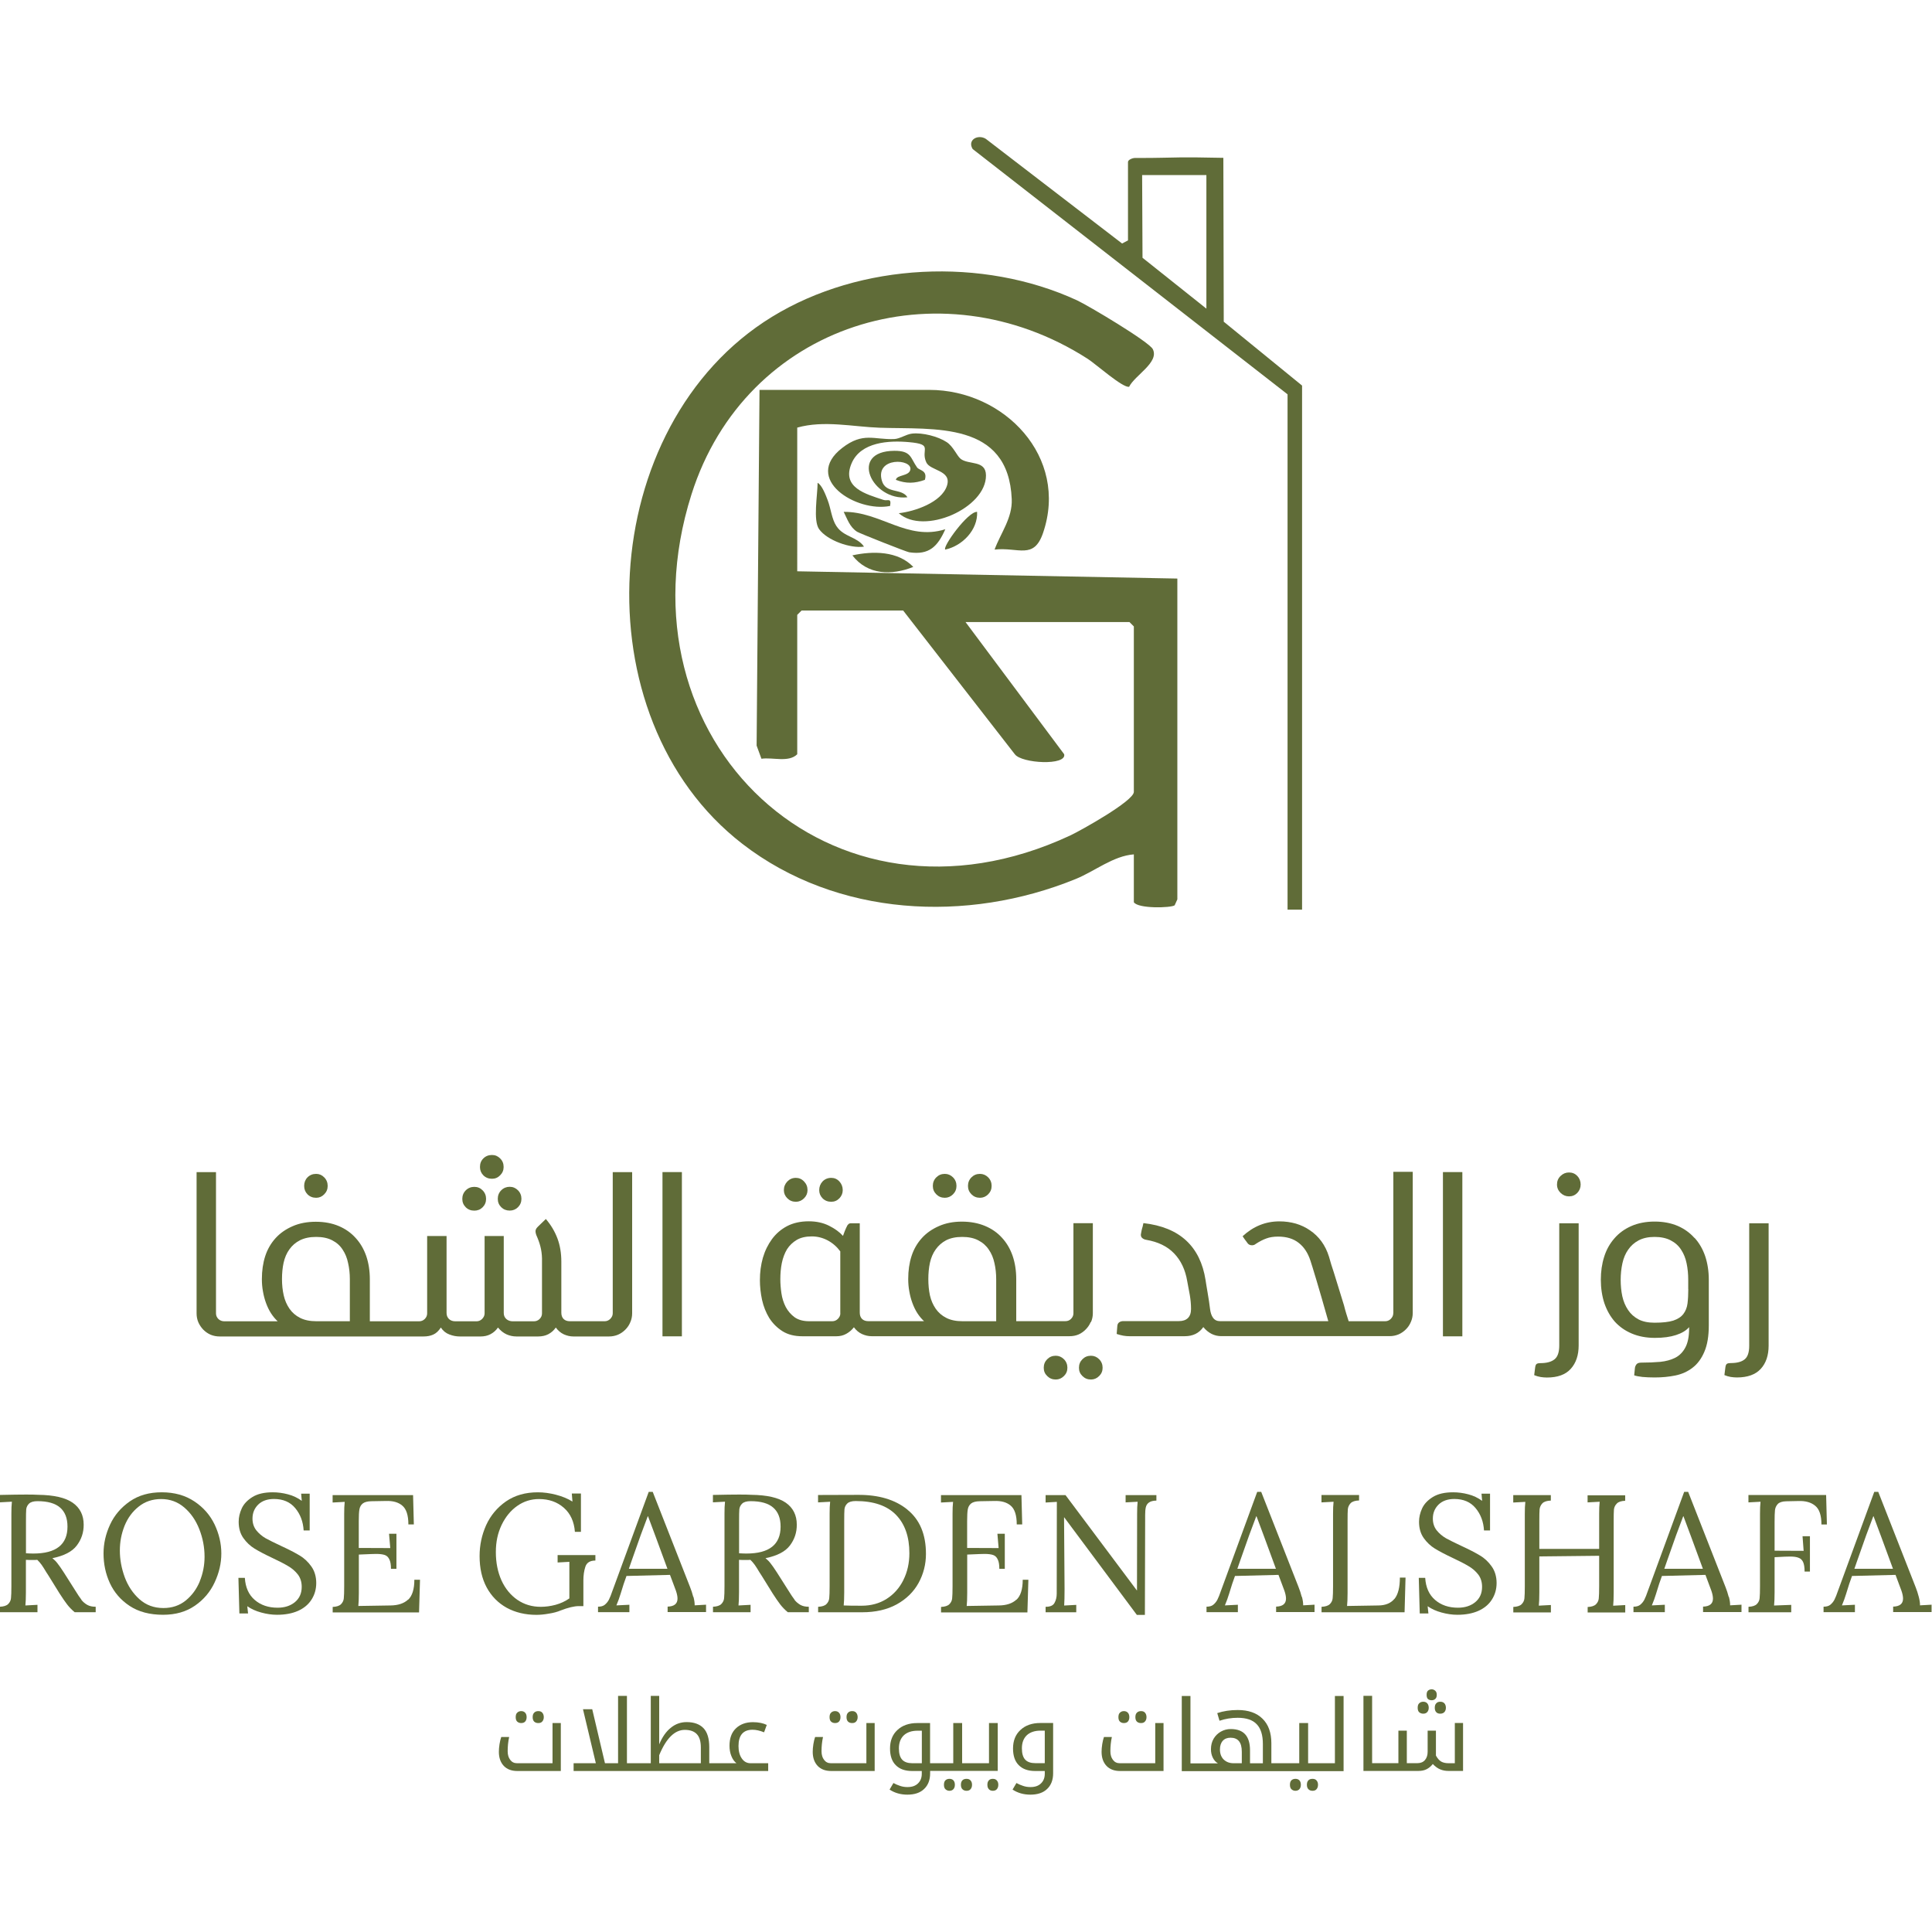 <?xml version="1.0" encoding="UTF-8" standalone="no"?>
<svg
   id="Layer_1"
   data-name="Layer 1"
   viewBox="0 0 512 512"
   version="1.1"
   width="512"
   height="512"
   xmlns="http://www.w3.org/2000/svg"
   xmlns:svg="http://www.w3.org/2000/svg">
  <defs
     id="defs1">
    <style
       id="style1">
      .cls-1 {
        fill: #606c38;
      }
    </style>
  </defs>
  <g
     id="g66"
     transform="matrix(1.703,0,0,1.703,-406.078,-26.376)">
    <g
       id="g8">
      <path
         class="cls-1"
         d="m 362.51,82.03 c 4.16,-1.18 8.72,-0.12 12.85,0.02 8.46,0.29 20.03,-1.07 20.53,11.12 0.12,2.93 -1.72,5.26 -2.67,7.84 3.7,-0.42 6.1,1.65 7.55,-2.61 4.01,-11.79 -6.02,-22.24 -17.71,-22.24 h -26.42 l -0.45,55.35 0.75,2.05 c 1.79,-0.26 4.22,0.63 5.57,-0.7 v -21.69 l 0.68,-0.68 h 15.8 l 17.38,22.37 c 1.07,1.44 8.08,1.81 7.68,0 L 388.7,112.29 h 25.51 l 0.68,0.68 v 25.75 c 0,1.41 -8.32,6.04 -9.92,6.79 -37.3,17.37 -71.03,-14.86 -58.92,-53.08 8.42,-26.58 38.56,-35.95 61.68,-21.09 1.2,0.77 5.51,4.6 6.43,4.33 0.88,-1.79 4.72,-3.79 3.68,-5.85 -0.58,-1.15 -10.06,-6.8 -11.82,-7.61 -14.66,-6.75 -33.65,-5.87 -47.42,2.57 -27.39,16.78 -30.11,62.35 -4.62,82.03 14.72,11.36 34.95,12.36 51.87,5.46 2.99,-1.22 5.83,-3.59 9.04,-3.83 v 7.45 c 0.68,1.03 5.76,0.89 6.35,0.48 l 0.42,-0.93 v -49.92 c 0,0 -59.15,-1.13 -59.15,-1.13 z"
         id="path1" />
      <path
         class="cls-1"
         d="m 428.88,65.54 -0.06,-25.49 c -4.52,-0.08 -4.6,-0.08 -6.6,-0.07 -2.29,0.02 -3.2,0.1 -7.15,0.09 -0.37,0 -1.09,0.27 -1.09,0.63 v 12.2 l -0.92,0.48 -21.21,-16.29 c -1.23,-0.75 -2.91,0.17 -2.04,1.59 l 49,38.17 v 80.19 h 2.26 V 75.49 l -12.19,-9.94 z m -2.71,-2.03 -9.93,-7.91 -0.06,-12.87 h 0.74 c 0,0 9.26,0 9.26,0 v 20.78 z"
         id="path2" />
      <path
         class="cls-1"
         d="m 387.92,86.87 c -0.56,-0.45 -1.13,-1.91 -2.15,-2.58 -1.34,-0.89 -3.78,-1.51 -5.38,-1.33 -0.97,0.11 -1.88,0.81 -2.79,0.85 -3.13,0.13 -4.83,-1.14 -8.09,1.38 -6.23,4.81 2.2,10.09 7.45,9.03 0.23,-1.35 -0.36,-0.71 -1.06,-0.95 -2.68,-0.9 -6.57,-1.89 -4.92,-5.71 1.44,-3.32 5.83,-3.55 8.91,-3.27 3.94,0.35 1.75,1.12 2.71,3.16 0.62,1.32 3.99,1.2 3.21,3.62 -0.84,2.61 -5.07,4.02 -7.5,4.28 3.89,3.47 13.61,-0.77 13.57,-5.89 -0.02,-2.43 -2.69,-1.58 -3.97,-2.59 z"
         id="path3" />
      <path
         class="cls-1"
         d="m 385.54,97.85 c -5.92,1.86 -10.04,-2.77 -15.8,-2.71 0.58,1.16 0.95,2.37 2.09,3.1 0.4,0.25 7.67,3.13 8.1,3.19 3.12,0.47 4.44,-0.92 5.62,-3.58 z"
         id="path4" />
      <path
         class="cls-1"
         d="m 377.86,90.16 c 1.59,0.61 2.92,0.57 4.51,0 0.45,-1.51 -0.87,-1.45 -1.21,-1.93 -1.06,-1.5 -0.88,-2.6 -3.53,-2.59 -7.21,0.04 -3.48,7.86 2.03,7.23 -0.91,-1.47 -3.38,-0.49 -3.98,-2.58 -1.08,-3.74 4.78,-3.44 4.43,-1.71 -0.21,1.04 -2.13,0.76 -2.25,1.58 z"
         id="path5" />
      <path
         class="cls-1"
         d="m 368.62,97.38 c -0.76,-1.15 -0.86,-2.72 -1.37,-4.05 -0.28,-0.73 -0.88,-2.36 -1.57,-2.71 -0.01,1.89 -0.73,5.87 0.23,7.21 1.24,1.74 4.86,3.04 6.99,2.72 -1.06,-1.55 -3.17,-1.49 -4.27,-3.17 z"
         id="path6" />
      <path
         class="cls-1"
         d="m 380.57,103.71 c -2.39,-2.5 -6.28,-2.5 -9.48,-1.8 2.38,3.08 6.1,3.14 9.48,1.8 z"
         id="path7" />
      <path
         class="cls-1"
         d="m 390.5,95.14 c -1.42,-0.09 -5.41,5.43 -4.96,5.87 2.67,-0.57 5.1,-3.08 4.96,-5.87 z"
         id="path8" />
    </g>
    <g
       id="g65">
      <g
         id="g25">
        <path
           class="cls-1"
           d="m 287.65,201.88 c 0.48,0 0.9,-0.18 1.25,-0.54 0.36,-0.36 0.54,-0.8 0.54,-1.31 0,-0.51 -0.18,-0.97 -0.54,-1.33 -0.35,-0.36 -0.77,-0.54 -1.25,-0.54 -0.54,0 -0.99,0.18 -1.35,0.54 -0.35,0.36 -0.52,0.81 -0.52,1.33 0,0.52 0.17,0.95 0.52,1.31 0.36,0.36 0.81,0.54 1.35,0.54 z"
           id="path9" />
        <path
           class="cls-1"
           d="m 312.26,203.88 c 0.51,0 0.94,-0.17 1.29,-0.52 0.36,-0.36 0.54,-0.8 0.54,-1.31 0,-0.51 -0.18,-0.97 -0.54,-1.33 -0.35,-0.36 -0.78,-0.54 -1.29,-0.54 -0.51,0 -0.97,0.18 -1.33,0.54 -0.36,0.36 -0.54,0.81 -0.54,1.33 0,0.52 0.18,0.95 0.54,1.31 0.36,0.35 0.8,0.52 1.33,0.52 z"
           id="path10" />
        <path
           class="cls-1"
           d="m 315.91,202.04 c 0,0.52 0.18,0.95 0.54,1.31 0.36,0.35 0.8,0.52 1.31,0.52 0.51,0 0.93,-0.17 1.29,-0.52 0.36,-0.36 0.54,-0.8 0.54,-1.31 0,-0.51 -0.18,-0.97 -0.54,-1.33 -0.36,-0.36 -0.79,-0.54 -1.29,-0.54 -0.5,0 -0.95,0.18 -1.31,0.54 -0.36,0.36 -0.54,0.81 -0.54,1.33 z"
           id="path11" />
        <path
           class="cls-1"
           d="m 315.01,198.92 c 0.5,0 0.92,-0.18 1.27,-0.54 0.36,-0.36 0.54,-0.79 0.54,-1.29 0,-0.54 -0.18,-0.98 -0.54,-1.33 -0.35,-0.36 -0.77,-0.54 -1.27,-0.54 -0.54,0 -0.99,0.18 -1.35,0.54 -0.36,0.36 -0.52,0.79 -0.52,1.33 0,0.5 0.17,0.93 0.52,1.29 0.36,0.36 0.81,0.54 1.35,0.54 z"
           id="path12" />
        <path
           class="cls-1"
           d="m 333.8,219.86 c 0,0.33 -0.14,0.62 -0.4,0.88 -0.25,0.24 -0.54,0.35 -0.85,0.35 h -5.42 c -0.41,0 -0.73,-0.11 -0.98,-0.35 -0.24,-0.25 -0.35,-0.57 -0.35,-0.98 v -7.94 c 0,-1.32 -0.2,-2.52 -0.6,-3.6 -0.41,-1.09 -1.01,-2.11 -1.81,-3.04 l -1.25,1.21 c -0.28,0.27 -0.4,0.54 -0.35,0.83 0.04,0.29 0.15,0.6 0.31,0.92 0.23,0.56 0.42,1.14 0.54,1.75 0.12,0.61 0.17,1.26 0.15,1.94 v 8.04 c 0,0.33 -0.12,0.62 -0.38,0.88 -0.25,0.24 -0.54,0.35 -0.88,0.35 h -3.29 c -0.39,0 -0.72,-0.11 -1,-0.35 -0.27,-0.25 -0.4,-0.56 -0.4,-0.94 v -11.98 h -2.98 v 12.04 c 0,0.33 -0.14,0.62 -0.4,0.88 -0.25,0.24 -0.54,0.35 -0.85,0.35 h -3.31 c -0.39,0 -0.72,-0.11 -0.98,-0.35 -0.25,-0.25 -0.38,-0.56 -0.38,-0.94 v -11.98 h -3.02 v 12.04 c 0,0.33 -0.12,0.62 -0.38,0.88 -0.25,0.24 -0.54,0.35 -0.88,0.35 H 296 v -6.54 c 0,-1.32 -0.19,-2.53 -0.56,-3.62 -0.38,-1.09 -0.93,-2.03 -1.65,-2.81 -0.71,-0.79 -1.58,-1.41 -2.62,-1.85 -1.04,-0.44 -2.24,-0.67 -3.58,-0.67 -1.34,0 -2.56,0.23 -3.6,0.69 -1.04,0.45 -1.93,1.06 -2.65,1.85 -0.72,0.79 -1.27,1.73 -1.62,2.81 -0.35,1.08 -0.52,2.28 -0.52,3.58 0,0.64 0.05,1.28 0.17,1.92 0.11,0.64 0.27,1.24 0.48,1.81 0.21,0.57 0.46,1.1 0.77,1.58 0.32,0.49 0.67,0.91 1.04,1.25 h -8.3 c -0.35,0 -0.66,-0.11 -0.92,-0.35 -0.25,-0.25 -0.38,-0.54 -0.38,-0.88 v -21.98 h -3.02 v 21.98 c 0,0.49 0.09,0.95 0.27,1.38 0.19,0.43 0.45,0.81 0.77,1.15 0.33,0.33 0.71,0.6 1.15,0.79 0.44,0.18 0.91,0.27 1.4,0.27 h 31.71 c 0.58,0 1.09,-0.09 1.52,-0.29 0.44,-0.19 0.84,-0.56 1.19,-1.1 0.34,0.52 0.79,0.88 1.33,1.08 0.54,0.21 1.08,0.31 1.62,0.31 h 3.25 c 0.55,0 1.06,-0.11 1.52,-0.35 0.47,-0.25 0.86,-0.59 1.17,-1.04 0.39,0.47 0.83,0.83 1.33,1.06 0.5,0.22 1.01,0.33 1.54,0.33 h 3.38 c 0.59,0 1.12,-0.11 1.58,-0.35 0.47,-0.25 0.86,-0.59 1.17,-1.04 0.34,0.47 0.76,0.83 1.25,1.06 0.5,0.22 0.98,0.33 1.46,0.33 h 5.58 c 0.48,0 0.94,-0.09 1.38,-0.27 0.44,-0.19 0.82,-0.46 1.15,-0.79 0.33,-0.33 0.59,-0.71 0.77,-1.15 0.19,-0.43 0.29,-0.89 0.29,-1.38 v -21.98 h -3.02 v 21.98 z m -40.9,1.23 h -5.23 c -0.99,0 -1.83,-0.17 -2.52,-0.52 -0.68,-0.34 -1.23,-0.82 -1.65,-1.42 -0.42,-0.61 -0.72,-1.3 -0.9,-2.08 -0.18,-0.79 -0.27,-1.64 -0.27,-2.54 0,-0.9 0.08,-1.75 0.25,-2.54 0.18,-0.8 0.48,-1.5 0.9,-2.08 0.42,-0.59 0.96,-1.07 1.65,-1.42 0.68,-0.34 1.52,-0.52 2.52,-0.52 1,0 1.85,0.18 2.52,0.54 0.68,0.35 1.21,0.83 1.6,1.44 0.4,0.6 0.69,1.3 0.85,2.1 0.18,0.79 0.27,1.62 0.27,2.5 v 6.54 z"
           id="path13" />
        <rect
           class="cls-1"
           x="341.54"
           y="197.88"
           width="3.02"
           height="25.56"
           id="rect13" />
        <path
           class="cls-1"
           d="m 362.3,202.5 c 0.48,0 0.91,-0.18 1.27,-0.54 0.36,-0.36 0.54,-0.78 0.54,-1.27 0,-0.53 -0.18,-0.98 -0.54,-1.35 -0.36,-0.38 -0.79,-0.56 -1.27,-0.56 -0.53,0 -0.97,0.19 -1.33,0.56 -0.36,0.38 -0.54,0.83 -0.54,1.35 0,0.49 0.18,0.91 0.54,1.27 0.36,0.36 0.8,0.54 1.33,0.54 z"
           id="path14" />
        <path
           class="cls-1"
           d="m 367.8,202.5 c 0.5,0 0.92,-0.18 1.27,-0.54 0.34,-0.36 0.52,-0.78 0.52,-1.27 0,-0.53 -0.18,-0.98 -0.52,-1.35 -0.35,-0.38 -0.77,-0.56 -1.27,-0.56 -0.54,0 -0.99,0.19 -1.35,0.56 -0.35,0.38 -0.52,0.83 -0.52,1.35 0,0.49 0.17,0.91 0.52,1.27 0.36,0.36 0.81,0.54 1.35,0.54 z"
           id="path15" />
        <path
           class="cls-1"
           d="m 390.95,201.88 c 0.48,0 0.91,-0.18 1.27,-0.54 0.36,-0.36 0.54,-0.8 0.54,-1.31 0,-0.51 -0.18,-0.97 -0.54,-1.33 -0.36,-0.36 -0.79,-0.54 -1.27,-0.54 -0.53,0 -0.97,0.18 -1.33,0.54 -0.36,0.36 -0.54,0.81 -0.54,1.33 0,0.52 0.18,0.95 0.54,1.31 0.36,0.36 0.8,0.54 1.33,0.54 z"
           id="path16" />
        <path
           class="cls-1"
           d="m 385.48,201.88 c 0.48,0 0.91,-0.18 1.27,-0.54 0.36,-0.36 0.54,-0.8 0.54,-1.31 0,-0.51 -0.18,-0.97 -0.54,-1.33 -0.36,-0.36 -0.79,-0.54 -1.27,-0.54 -0.53,0 -0.97,0.18 -1.33,0.54 -0.36,0.36 -0.54,0.81 -0.54,1.33 0,0.52 0.18,0.95 0.54,1.31 0.36,0.36 0.8,0.54 1.33,0.54 z"
           id="path17" />
        <path
           class="cls-1"
           d="m 402.74,226.46 c -0.53,0 -0.97,0.18 -1.33,0.54 -0.36,0.36 -0.54,0.8 -0.54,1.33 0,0.53 0.18,0.94 0.54,1.29 0.36,0.36 0.8,0.54 1.33,0.54 0.48,0 0.91,-0.18 1.27,-0.54 0.36,-0.35 0.54,-0.78 0.54,-1.29 0,-0.51 -0.18,-0.97 -0.54,-1.33 -0.36,-0.36 -0.79,-0.54 -1.27,-0.54 z"
           id="path18" />
        <path
           class="cls-1"
           d="m 408.22,221.23 c 0.19,-0.43 0.29,-0.89 0.29,-1.38 v -14.02 h -3.02 v 14.02 c 0,0.33 -0.12,0.62 -0.38,0.88 -0.24,0.24 -0.53,0.35 -0.88,0.35 h -7.64 v -6.54 c 0,-1.32 -0.19,-2.53 -0.56,-3.62 -0.38,-1.09 -0.93,-2.03 -1.65,-2.81 -0.71,-0.79 -1.59,-1.41 -2.65,-1.85 -1.06,-0.44 -2.26,-0.67 -3.6,-0.67 -1.34,0 -2.52,0.23 -3.56,0.69 -1.04,0.45 -1.93,1.06 -2.65,1.85 -0.72,0.79 -1.27,1.73 -1.62,2.81 -0.35,1.08 -0.52,2.28 -0.52,3.58 0,0.64 0.05,1.28 0.17,1.92 0.11,0.64 0.27,1.24 0.48,1.81 0.21,0.57 0.46,1.1 0.77,1.58 0.32,0.49 0.67,0.91 1.04,1.25 h -8.67 c -0.41,0 -0.73,-0.11 -0.98,-0.35 -0.24,-0.25 -0.35,-0.57 -0.35,-0.98 v -13.9 h -1.42 c -0.12,0 -0.23,0.04 -0.31,0.1 -0.07,0.07 -0.14,0.14 -0.19,0.21 -0.14,0.27 -0.28,0.57 -0.42,0.92 -0.14,0.35 -0.23,0.59 -0.27,0.73 -0.53,-0.59 -1.25,-1.12 -2.17,-1.58 -0.92,-0.46 -1.97,-0.69 -3.15,-0.69 -1.29,0 -2.42,0.25 -3.38,0.75 -0.95,0.5 -1.73,1.18 -2.35,2.02 -0.62,0.85 -1.1,1.82 -1.42,2.92 -0.31,1.1 -0.46,2.25 -0.46,3.46 0,1 0.11,2.02 0.33,3.06 0.23,1.04 0.61,1.99 1.12,2.83 0.53,0.83 1.21,1.52 2.06,2.06 0.84,0.53 1.88,0.79 3.1,0.79 h 5.29 c 0.57,0 1.08,-0.12 1.54,-0.38 0.47,-0.26 0.86,-0.6 1.19,-1.02 0.34,0.47 0.77,0.83 1.27,1.06 0.5,0.22 0.98,0.33 1.46,0.33 h 30.83 c 0.51,0 0.98,-0.09 1.4,-0.27 0.43,-0.19 0.8,-0.46 1.12,-0.79 0.33,-0.33 0.59,-0.71 0.77,-1.15 z m -39,-1.37 c 0,0.33 -0.14,0.62 -0.4,0.88 -0.25,0.24 -0.54,0.35 -0.85,0.35 h -3.6 c -0.93,0 -1.69,-0.21 -2.27,-0.62 -0.57,-0.42 -1.03,-0.95 -1.38,-1.6 -0.33,-0.65 -0.56,-1.36 -0.67,-2.12 -0.11,-0.76 -0.17,-1.49 -0.17,-2.19 0,-0.88 0.07,-1.71 0.23,-2.52 0.17,-0.82 0.44,-1.53 0.81,-2.15 0.39,-0.61 0.9,-1.09 1.52,-1.46 0.62,-0.36 1.4,-0.54 2.33,-0.54 0.88,0 1.7,0.21 2.48,0.62 0.78,0.42 1.43,0.99 1.96,1.71 v 9.65 z m 24.26,1.23 h -5.25 c -1,0 -1.84,-0.17 -2.52,-0.52 -0.68,-0.34 -1.23,-0.82 -1.65,-1.42 -0.42,-0.61 -0.72,-1.3 -0.9,-2.08 -0.17,-0.79 -0.25,-1.64 -0.25,-2.54 0,-0.9 0.08,-1.75 0.25,-2.54 0.18,-0.8 0.48,-1.5 0.9,-2.08 0.42,-0.59 0.96,-1.07 1.62,-1.42 0.67,-0.34 1.5,-0.52 2.5,-0.52 1,0 1.85,0.18 2.52,0.54 0.68,0.35 1.22,0.83 1.62,1.44 0.42,0.6 0.71,1.3 0.88,2.1 0.18,0.79 0.27,1.62 0.27,2.5 v 6.54 z"
           id="path19" />
        <path
           class="cls-1"
           d="m 408.22,226.46 c -0.53,0 -0.97,0.18 -1.33,0.54 -0.36,0.36 -0.54,0.8 -0.54,1.33 0,0.53 0.18,0.94 0.54,1.29 0.36,0.36 0.8,0.54 1.33,0.54 0.48,0 0.91,-0.18 1.27,-0.54 0.36,-0.35 0.54,-0.78 0.54,-1.29 0,-0.51 -0.18,-0.97 -0.54,-1.33 -0.36,-0.36 -0.79,-0.54 -1.27,-0.54 z"
           id="path20" />
        <path
           class="cls-1"
           d="m 455.26,219.86 c 0,0.33 -0.14,0.62 -0.4,0.88 -0.25,0.24 -0.54,0.35 -0.85,0.35 h -5.69 c -0.12,-0.4 -0.25,-0.8 -0.38,-1.21 -0.12,-0.4 -0.24,-0.82 -0.35,-1.27 l -1.58,-5.12 c -0.14,-0.42 -0.27,-0.82 -0.4,-1.23 -0.12,-0.42 -0.24,-0.82 -0.35,-1.21 -0.28,-0.9 -0.67,-1.69 -1.17,-2.38 -0.5,-0.68 -1.09,-1.25 -1.77,-1.71 -0.67,-0.47 -1.41,-0.82 -2.21,-1.06 -0.81,-0.23 -1.66,-0.35 -2.56,-0.35 -2.16,0 -4.06,0.77 -5.73,2.31 0.01,0.02 0.05,0.08 0.12,0.19 0.07,0.1 0.15,0.21 0.23,0.33 0.08,0.11 0.17,0.22 0.25,0.33 0.08,0.1 0.13,0.17 0.15,0.21 0.17,0.24 0.4,0.35 0.71,0.35 0.22,0 0.42,-0.07 0.58,-0.21 0.59,-0.39 1.15,-0.67 1.65,-0.85 0.5,-0.19 1.11,-0.29 1.83,-0.29 1.32,0 2.39,0.33 3.21,0.98 0.82,0.64 1.42,1.55 1.81,2.73 0.14,0.41 0.46,1.45 0.96,3.12 0.5,1.67 1.11,3.78 1.83,6.33 H 428.3 c -0.46,0 -0.82,-0.17 -1.08,-0.52 -0.25,-0.34 -0.41,-0.82 -0.48,-1.44 -0.03,-0.28 -0.08,-0.65 -0.15,-1.12 -0.07,-0.47 -0.15,-0.94 -0.23,-1.42 -0.07,-0.47 -0.14,-0.89 -0.21,-1.25 -0.06,-0.36 -0.09,-0.57 -0.1,-0.65 -0.41,-2.61 -1.41,-4.66 -3.02,-6.15 -1.6,-1.48 -3.81,-2.39 -6.65,-2.71 -0.04,0.18 -0.08,0.36 -0.12,0.54 -0.06,0.17 -0.1,0.35 -0.15,0.54 -0.03,0.18 -0.06,0.35 -0.1,0.52 -0.07,0.28 -0.02,0.51 0.15,0.69 0.18,0.17 0.4,0.27 0.65,0.31 1.83,0.31 3.28,1.01 4.33,2.1 1.07,1.1 1.76,2.55 2.06,4.35 0.14,0.74 0.27,1.45 0.4,2.15 0.12,0.7 0.19,1.42 0.19,2.17 0,0.62 -0.17,1.1 -0.5,1.42 -0.33,0.31 -0.79,0.46 -1.38,0.46 h -8.65 c -0.25,0 -0.47,0.06 -0.65,0.19 -0.17,0.12 -0.27,0.31 -0.29,0.56 l -0.1,1.25 c 0.38,0.12 0.72,0.22 1.04,0.27 0.33,0.06 0.65,0.08 0.94,0.08 h 8.62 c 1.26,0 2.22,-0.47 2.88,-1.42 0.38,0.46 0.8,0.81 1.29,1.06 0.48,0.24 0.98,0.35 1.5,0.35 h 26.21 c 0.48,0 0.94,-0.09 1.38,-0.27 0.44,-0.19 0.82,-0.46 1.15,-0.79 0.33,-0.33 0.59,-0.71 0.77,-1.15 0.19,-0.43 0.29,-0.89 0.29,-1.38 v -21.98 h -3.02 v 21.98 z"
           id="path21" />
        <rect
           class="cls-1"
           x="462.99"
           y="197.88"
           width="3.02"
           height="25.56"
           id="rect21" />
        <path
           class="cls-1"
           d="m 482.61,197.94 c -0.5,0 -0.94,0.18 -1.31,0.54 -0.38,0.36 -0.56,0.81 -0.56,1.33 0,0.52 0.19,0.95 0.56,1.31 0.38,0.36 0.81,0.54 1.31,0.54 0.5,0 0.94,-0.18 1.29,-0.54 0.34,-0.36 0.52,-0.8 0.52,-1.31 0,-0.51 -0.18,-0.97 -0.52,-1.33 -0.35,-0.36 -0.78,-0.54 -1.29,-0.54 z"
           id="path22" />
        <path
           class="cls-1"
           d="m 481.09,224.86 c 0,1.04 -0.24,1.76 -0.73,2.15 -0.49,0.4 -1.22,0.6 -2.19,0.6 -0.24,0 -0.43,0.03 -0.56,0.1 -0.14,0.07 -0.23,0.26 -0.27,0.58 l -0.15,1.19 c 0.33,0.14 0.67,0.23 1,0.29 0.33,0.05 0.66,0.08 0.98,0.08 1.67,0 2.9,-0.45 3.71,-1.35 0.82,-0.91 1.23,-2.12 1.23,-3.65 v -19 h -3.02 v 19 z"
           id="path23" />
        <path
           class="cls-1"
           d="m 502.13,208.13 c -0.71,-0.8 -1.58,-1.43 -2.62,-1.88 -1.04,-0.44 -2.24,-0.67 -3.58,-0.67 -1.34,0 -2.6,0.24 -3.65,0.71 -1.04,0.46 -1.92,1.1 -2.62,1.92 -0.71,0.81 -1.24,1.76 -1.58,2.85 -0.35,1.1 -0.52,2.29 -0.52,3.58 0,1.29 0.19,2.57 0.56,3.67 0.38,1.1 0.92,2.05 1.62,2.85 0.72,0.79 1.6,1.41 2.65,1.85 1.04,0.44 2.23,0.67 3.58,0.67 1.35,0 2.39,-0.15 3.29,-0.44 0.9,-0.29 1.58,-0.7 2.04,-1.23 v 0.17 c 0,1.28 -0.2,2.27 -0.58,2.98 -0.38,0.72 -0.9,1.26 -1.56,1.6 -0.67,0.34 -1.45,0.56 -2.35,0.65 -0.91,0.08 -1.88,0.12 -2.92,0.12 -0.35,0 -0.59,0.07 -0.73,0.21 -0.14,0.14 -0.24,0.33 -0.29,0.58 l -0.12,1.19 c 0.32,0.11 0.75,0.19 1.29,0.25 0.54,0.05 1.17,0.08 1.9,0.08 1.14,0 2.21,-0.1 3.23,-0.31 1.01,-0.21 1.9,-0.61 2.67,-1.21 0.76,-0.58 1.38,-1.41 1.83,-2.48 0.46,-1.06 0.69,-2.43 0.69,-4.12 v -7.08 c 0,-1.33 -0.19,-2.55 -0.56,-3.67 -0.38,-1.11 -0.93,-2.06 -1.65,-2.85 z m -0.96,7.96 c 0,0.83 -0.04,1.58 -0.12,2.23 -0.08,0.64 -0.3,1.19 -0.65,1.65 -0.35,0.45 -0.87,0.79 -1.56,1.02 -0.7,0.22 -1.67,0.33 -2.92,0.33 -1,0 -1.83,-0.17 -2.5,-0.52 -0.67,-0.36 -1.21,-0.84 -1.62,-1.46 -0.42,-0.62 -0.72,-1.34 -0.9,-2.15 -0.17,-0.8 -0.25,-1.65 -0.25,-2.54 0,-0.89 0.09,-1.76 0.27,-2.58 0.18,-0.82 0.48,-1.53 0.9,-2.12 0.42,-0.61 0.96,-1.09 1.62,-1.44 0.68,-0.36 1.51,-0.54 2.48,-0.54 0.97,0 1.85,0.18 2.52,0.54 0.68,0.35 1.22,0.83 1.62,1.46 0.4,0.61 0.69,1.32 0.85,2.12 0.17,0.81 0.25,1.66 0.25,2.56 v 1.44 z"
           id="path24" />
        <path
           class="cls-1"
           d="m 510.65,205.86 v 19.04 c 0,1.04 -0.24,1.75 -0.71,2.12 -0.47,0.39 -1.2,0.58 -2.17,0.58 -0.24,0 -0.43,0.03 -0.56,0.1 -0.14,0.07 -0.23,0.26 -0.27,0.58 l -0.15,1.19 c 0.32,0.14 0.65,0.23 0.98,0.29 0.34,0.05 0.67,0.08 0.96,0.08 1.67,0 2.9,-0.45 3.71,-1.33 0.82,-0.89 1.23,-2.1 1.23,-3.62 v -19.04 h -3.02 z"
           id="path25" />
      </g>
      <g
         id="g42">
        <path
           class="cls-1"
           d="m 251.12,264.42 c -0.25,-0.32 -0.56,-0.78 -0.94,-1.4 l -1.77,-2.79 c -0.42,-0.65 -0.75,-1.13 -1,-1.44 -0.24,-0.32 -0.51,-0.59 -0.81,-0.83 1.8,-0.36 3.07,-1.01 3.79,-1.96 0.73,-0.96 1.09,-2.04 1.08,-3.25 0,-1.48 -0.57,-2.62 -1.71,-3.42 -1.14,-0.79 -2.93,-1.2 -5.38,-1.23 -0.42,-0.03 -1.04,-0.04 -1.88,-0.04 -0.92,0 -2.28,0.02 -4.08,0.06 v 1.15 l 1.88,-0.1 c -0.06,0.52 -0.08,1.14 -0.08,1.88 v 11.25 c 0,0.89 -0.02,1.52 -0.06,1.88 -0.03,0.35 -0.18,0.66 -0.44,0.92 -0.25,0.25 -0.68,0.39 -1.29,0.42 v 0.85 h 5.85 v -1.15 l -1.88,0.1 c 0.05,-0.46 0.08,-1.15 0.08,-2.06 v -5.04 c 0.22,0.02 0.57,0.02 1.04,0.02 0.33,0 0.57,0 0.73,-0.02 0.23,0.22 0.46,0.48 0.67,0.77 0.21,0.29 0.45,0.68 0.73,1.15 l 0.35,0.54 1.73,2.79 c 0.44,0.68 0.82,1.24 1.15,1.67 0.32,0.42 0.71,0.83 1.19,1.23 h 3.27 v -0.85 c -0.52,0 -0.95,-0.09 -1.31,-0.29 -0.36,-0.21 -0.67,-0.47 -0.92,-0.79 z m -7.48,-7.18 c -0.25,0 -0.64,-0.01 -1.15,-0.04 v -5 c 0,-0.89 0.01,-1.51 0.04,-1.85 0.04,-0.34 0.19,-0.64 0.44,-0.88 0.26,-0.25 0.7,-0.38 1.31,-0.38 1.58,0 2.76,0.33 3.52,1 0.76,0.66 1.15,1.64 1.15,2.96 0,2.79 -1.77,4.19 -5.31,4.19 z"
           id="path26" />
        <path
           class="cls-1"
           d="m 268.7,249.13 c -1.41,-0.94 -3.1,-1.42 -5.08,-1.42 -1.98,0 -3.6,0.47 -4.98,1.42 -1.36,0.95 -2.39,2.15 -3.06,3.6 -0.68,1.46 -1.02,2.96 -1.02,4.5 0,1.62 0.32,3.16 0.98,4.6 0.67,1.45 1.69,2.64 3.08,3.56 1.39,0.92 3.12,1.38 5.21,1.38 1.94,0 3.59,-0.47 4.96,-1.42 1.36,-0.94 2.38,-2.15 3.06,-3.62 0.69,-1.47 1.04,-2.97 1.04,-4.5 0,-1.53 -0.35,-3.04 -1.04,-4.5 -0.7,-1.46 -1.74,-2.66 -3.15,-3.6 z m 0.84,12.44 c -0.5,1.21 -1.23,2.2 -2.19,2.98 -0.96,0.78 -2.12,1.17 -3.48,1.17 -1.46,0 -2.7,-0.46 -3.73,-1.38 -1.02,-0.92 -1.78,-2.06 -2.29,-3.44 -0.5,-1.38 -0.75,-2.75 -0.75,-4.12 0,-1.37 0.24,-2.61 0.73,-3.85 0.5,-1.23 1.23,-2.23 2.21,-3 0.97,-0.78 2.14,-1.17 3.5,-1.17 1.36,0 2.57,0.44 3.58,1.31 1.03,0.88 1.81,2.01 2.35,3.4 0.54,1.38 0.81,2.8 0.81,4.27 0,1.33 -0.25,2.61 -0.75,3.83 z"
           id="path27" />
        <path
           class="cls-1"
           d="m 285.05,257.53 c -0.71,-0.43 -1.66,-0.92 -2.83,-1.46 -1.04,-0.48 -1.85,-0.89 -2.44,-1.21 -0.57,-0.33 -1.06,-0.75 -1.46,-1.25 -0.39,-0.51 -0.58,-1.11 -0.58,-1.81 0,-0.86 0.29,-1.58 0.88,-2.17 0.59,-0.58 1.42,-0.88 2.46,-0.88 1.42,0 2.52,0.47 3.31,1.42 0.79,0.95 1.23,2.1 1.31,3.48 h 0.94 v -5.73 h -1.33 l 0.1,1.12 c -0.66,-0.48 -1.38,-0.82 -2.17,-1.02 -0.79,-0.21 -1.58,-0.31 -2.35,-0.31 -1.31,0 -2.35,0.24 -3.15,0.73 -0.79,0.49 -1.35,1.08 -1.67,1.77 -0.32,0.7 -0.48,1.39 -0.48,2.08 0,1 0.24,1.85 0.73,2.54 0.48,0.68 1.07,1.23 1.75,1.65 0.69,0.42 1.62,0.91 2.79,1.46 1.01,0.47 1.82,0.89 2.42,1.25 0.61,0.35 1.11,0.79 1.52,1.31 0.4,0.53 0.6,1.17 0.6,1.92 0,1.02 -0.36,1.81 -1.08,2.4 -0.71,0.57 -1.6,0.85 -2.67,0.85 -1.43,0 -2.62,-0.4 -3.56,-1.21 -0.93,-0.8 -1.45,-1.95 -1.54,-3.44 h -1 l 0.15,5.54 h 1.35 l -0.12,-1.12 c 0.62,0.43 1.34,0.76 2.17,0.98 0.83,0.23 1.65,0.35 2.46,0.35 1.28,0 2.38,-0.21 3.29,-0.62 0.91,-0.41 1.61,-1 2.08,-1.75 0.48,-0.75 0.73,-1.61 0.73,-2.58 0,-0.97 -0.26,-1.88 -0.77,-2.58 -0.5,-0.71 -1.11,-1.28 -1.83,-1.71 z"
           id="path28" />
        <path
           class="cls-1"
           d="m 301.96,264.4 c -0.64,0.6 -1.56,0.91 -2.77,0.92 l -4.98,0.08 c 0.05,-0.46 0.08,-1.14 0.08,-2.04 v -5.96 l 1.9,-0.08 0.81,-0.02 c 0.57,0 1.01,0.06 1.33,0.17 0.32,0.11 0.55,0.34 0.71,0.69 0.17,0.33 0.25,0.82 0.25,1.46 h 0.85 v -5.46 h -1.15 l 0.19,2.23 -4.9,-0.02 v -4.17 c 0,-0.83 0.03,-1.44 0.1,-1.83 0.07,-0.39 0.24,-0.69 0.52,-0.92 0.28,-0.22 0.73,-0.34 1.35,-0.35 l 2.23,-0.04 c 1.11,-0.04 1.97,0.2 2.58,0.73 0.62,0.52 0.94,1.49 0.94,2.92 h 0.85 l -0.12,-4.56 h -12.52 v 1.15 l 1.88,-0.1 c -0.06,0.52 -0.08,1.14 -0.08,1.88 v 11.25 c 0,0.89 -0.02,1.52 -0.06,1.88 -0.03,0.35 -0.18,0.66 -0.44,0.92 -0.25,0.25 -0.68,0.39 -1.29,0.42 v 0.85 h 13.44 l 0.15,-5.08 h -0.88 c 0,1.47 -0.33,2.52 -0.98,3.12 z"
           id="path29" />
        <path
           class="cls-1"
           d="m 325.24,258.63 1.81,-0.1 v 5.69 c -0.64,0.45 -1.35,0.78 -2.15,1 -0.79,0.21 -1.56,0.31 -2.31,0.31 -1.35,0 -2.56,-0.36 -3.62,-1.08 -1.06,-0.73 -1.89,-1.74 -2.48,-3.02 -0.58,-1.29 -0.88,-2.76 -0.88,-4.4 0,-1.64 0.3,-2.98 0.9,-4.25 0.61,-1.26 1.42,-2.25 2.44,-2.96 1.01,-0.71 2.14,-1.06 3.38,-1.06 1.54,0 2.82,0.45 3.85,1.35 1.04,0.91 1.61,2.16 1.73,3.75 h 0.94 v -5.96 h -1.42 l 0.1,1.25 c -0.74,-0.46 -1.59,-0.81 -2.56,-1.06 -0.96,-0.25 -1.91,-0.38 -2.83,-0.38 -1.93,0 -3.58,0.47 -4.96,1.42 -1.36,0.95 -2.39,2.18 -3.08,3.69 -0.68,1.52 -1.02,3.12 -1.02,4.81 0,1.88 0.36,3.5 1.1,4.88 0.75,1.38 1.79,2.43 3.12,3.17 1.34,0.73 2.89,1.1 4.62,1.1 0.58,0 1.23,-0.06 1.94,-0.19 0.72,-0.11 1.34,-0.28 1.85,-0.5 1.15,-0.44 2.09,-0.67 2.81,-0.67 h 0.71 v -3.98 c 0,-0.8 0.1,-1.52 0.31,-2.15 0.21,-0.64 0.73,-0.96 1.56,-0.96 v -0.85 h -5.88 v 1.15 z"
           id="path30" />
        <path
           class="cls-1"
           d="m 346.33,263.99 c -0.14,-0.55 -0.31,-1.07 -0.5,-1.54 l -5.81,-14.81 h -0.62 l -5.35,14.6 -0.27,0.73 c -0.22,0.66 -0.42,1.14 -0.58,1.46 -0.17,0.32 -0.39,0.58 -0.65,0.79 -0.25,0.2 -0.6,0.29 -1.04,0.29 v 0.85 h 4.88 v -1.15 l -2.02,0.1 c 0.26,-0.62 0.48,-1.22 0.65,-1.79 0.34,-1.15 0.65,-2.08 0.92,-2.79 l 6.77,-0.17 0.92,2.46 c 0.17,0.49 0.25,0.9 0.25,1.23 0,0.81 -0.52,1.22 -1.54,1.25 v 0.85 h 5.98 v -1.15 l -1.77,0.1 c 0.01,-0.34 -0.05,-0.79 -0.19,-1.33 z m -10.02,-4.38 0.44,-1.27 1.4,-3.96 1.1,-2.94 h 0.04 l 1.19,3.19 1.83,4.98 z"
           id="path31" />
        <path
           class="cls-1"
           d="m 362.09,264.42 c -0.25,-0.32 -0.56,-0.78 -0.94,-1.4 l -1.77,-2.79 c -0.42,-0.65 -0.75,-1.13 -1,-1.44 -0.24,-0.32 -0.51,-0.59 -0.81,-0.83 1.8,-0.36 3.07,-1.01 3.79,-1.96 0.73,-0.96 1.09,-2.04 1.08,-3.25 0,-1.48 -0.57,-2.62 -1.71,-3.42 -1.14,-0.79 -2.93,-1.2 -5.38,-1.23 -0.42,-0.03 -1.04,-0.04 -1.88,-0.04 -0.92,0 -2.28,0.02 -4.08,0.06 v 1.15 l 1.88,-0.1 c -0.06,0.52 -0.08,1.14 -0.08,1.88 v 11.25 c 0,0.89 -0.02,1.52 -0.06,1.88 -0.03,0.35 -0.18,0.66 -0.44,0.92 -0.25,0.25 -0.68,0.39 -1.29,0.42 v 0.85 h 5.85 v -1.15 l -1.88,0.1 c 0.05,-0.46 0.08,-1.15 0.08,-2.06 v -5.04 c 0.22,0.02 0.57,0.02 1.04,0.02 0.33,0 0.57,0 0.73,-0.02 0.23,0.22 0.46,0.48 0.67,0.77 0.21,0.29 0.45,0.68 0.73,1.15 l 0.35,0.54 1.73,2.79 c 0.44,0.68 0.82,1.24 1.15,1.67 0.32,0.42 0.71,0.83 1.19,1.23 h 3.27 v -0.85 c -0.52,0 -0.95,-0.09 -1.31,-0.29 -0.36,-0.21 -0.67,-0.47 -0.92,-0.79 z m -7.48,-7.18 c -0.25,0 -0.64,-0.01 -1.15,-0.04 v -5 c 0,-0.89 0.01,-1.51 0.04,-1.85 0.04,-0.34 0.19,-0.64 0.44,-0.88 0.26,-0.25 0.7,-0.38 1.31,-0.38 1.58,0 2.76,0.33 3.52,1 0.76,0.66 1.15,1.64 1.15,2.96 0,2.79 -1.77,4.19 -5.31,4.19 z"
           id="path32" />
        <path
           class="cls-1"
           d="m 379.65,250.4 c -1.91,-1.55 -4.49,-2.32 -7.75,-2.29 l -6.15,0.02 v 1.15 l 1.88,-0.1 c -0.06,0.52 -0.08,1.14 -0.08,1.88 v 11.25 c 0,0.89 -0.02,1.52 -0.06,1.88 -0.03,0.35 -0.18,0.66 -0.44,0.92 -0.25,0.25 -0.68,0.39 -1.29,0.42 v 0.85 h 6.85 c 2.09,0 3.89,-0.41 5.38,-1.23 1.5,-0.83 2.63,-1.94 3.4,-3.33 0.76,-1.39 1.15,-2.9 1.15,-4.52 0,-3.04 -0.96,-5.33 -2.88,-6.88 z m -0.62,10.96 c -0.62,1.25 -1.5,2.23 -2.62,2.94 -1.12,0.71 -2.42,1.06 -3.88,1.06 -1.25,0 -2.18,-0.01 -2.79,-0.04 0.05,-0.46 0.08,-1.14 0.08,-2.04 V 252.2 c 0,-0.89 0.01,-1.51 0.04,-1.85 0.04,-0.36 0.19,-0.66 0.44,-0.9 0.26,-0.25 0.7,-0.38 1.31,-0.38 2.79,0 4.88,0.72 6.27,2.15 1.39,1.43 2.08,3.42 2.08,5.96 0,1.54 -0.31,2.94 -0.94,4.19 z"
           id="path33" />
        <path
           class="cls-1"
           d="m 396.63,264.4 c -0.64,0.6 -1.56,0.91 -2.77,0.92 l -4.98,0.08 c 0.05,-0.46 0.08,-1.14 0.08,-2.04 v -5.96 l 1.9,-0.08 0.81,-0.02 c 0.57,0 1.01,0.06 1.33,0.17 0.32,0.11 0.55,0.34 0.71,0.69 0.17,0.33 0.25,0.82 0.25,1.46 h 0.85 v -5.46 h -1.15 l 0.19,2.23 -4.9,-0.02 v -4.17 c 0,-0.83 0.03,-1.44 0.1,-1.83 0.07,-0.39 0.24,-0.69 0.52,-0.92 0.28,-0.22 0.73,-0.34 1.35,-0.35 l 2.23,-0.04 c 1.11,-0.04 1.97,0.2 2.58,0.73 0.62,0.52 0.94,1.49 0.94,2.92 h 0.85 l -0.12,-4.56 h -12.52 v 1.15 l 1.88,-0.1 c -0.06,0.52 -0.08,1.14 -0.08,1.88 v 11.25 c 0,0.89 -0.02,1.52 -0.06,1.88 -0.03,0.35 -0.18,0.66 -0.44,0.92 -0.25,0.25 -0.68,0.39 -1.29,0.42 v 0.85 h 13.44 l 0.15,-5.08 h -0.88 c 0,1.47 -0.33,2.52 -0.98,3.12 z"
           id="path34" />
        <path
           class="cls-1"
           d="m 413.6,249.28 1.88,-0.1 c -0.06,0.52 -0.08,1.14 -0.08,1.88 l -0.02,11.92 h -0.02 l -11.1,-14.83 h -3.1 v 1.15 l 1.75,-0.1 -0.02,14.27 c 0,0.57 -0.12,1.06 -0.35,1.46 -0.22,0.41 -0.68,0.6 -1.38,0.6 v 0.85 h 4.77 v -1.15 l -1.88,0.1 c 0.04,-0.55 0.06,-1.42 0.06,-2.58 l -0.08,-11.15 h 0.02 l 11.31,15.19 h 1.25 l 0.04,-14.58 v -0.92 c 0,-0.51 0.03,-0.92 0.1,-1.23 0.07,-0.32 0.23,-0.57 0.48,-0.75 0.25,-0.19 0.64,-0.3 1.17,-0.31 v -0.85 h -4.79 v 1.15 z"
           id="path35" />
        <path
           class="cls-1"
           d="m 441.02,263.99 c -0.14,-0.55 -0.31,-1.07 -0.5,-1.54 l -5.81,-14.81 h -0.62 l -5.35,14.6 -0.27,0.73 c -0.22,0.66 -0.42,1.14 -0.58,1.46 -0.17,0.32 -0.39,0.58 -0.65,0.79 -0.25,0.2 -0.6,0.29 -1.04,0.29 v 0.85 h 4.88 v -1.15 l -2.02,0.1 c 0.26,-0.62 0.48,-1.22 0.65,-1.79 0.34,-1.15 0.65,-2.08 0.92,-2.79 l 6.77,-0.17 0.92,2.46 c 0.17,0.49 0.25,0.9 0.25,1.23 0,0.81 -0.52,1.22 -1.54,1.25 v 0.85 h 5.98 v -1.15 l -1.77,0.1 c 0.01,-0.34 -0.05,-0.79 -0.19,-1.33 z m -10.02,-4.38 0.44,-1.27 1.4,-3.96 1.1,-2.94 h 0.04 l 1.19,3.19 1.83,4.98 z"
           id="path36" />
        <path
           class="cls-1"
           d="m 455.45,264.28 c -0.56,0.68 -1.39,1.03 -2.5,1.04 l -4.88,0.08 c 0.05,-0.46 0.08,-1.14 0.08,-2.04 v -11.17 c 0,-0.89 0.01,-1.51 0.04,-1.85 0.04,-0.36 0.19,-0.67 0.44,-0.94 0.26,-0.26 0.7,-0.4 1.31,-0.42 v -0.85 h -5.85 v 1.15 l 1.88,-0.1 c -0.06,0.52 -0.08,1.14 -0.08,1.88 v 11.25 c 0,0.89 -0.02,1.52 -0.06,1.88 -0.03,0.35 -0.18,0.66 -0.44,0.92 -0.25,0.25 -0.68,0.39 -1.29,0.42 v 0.85 h 12.92 l 0.15,-5.4 h -0.88 c 0,1.52 -0.28,2.62 -0.83,3.31 z"
           id="path37" />
        <path
           class="cls-1"
           d="m 468.73,257.53 c -0.71,-0.43 -1.66,-0.92 -2.83,-1.46 -1.04,-0.48 -1.85,-0.89 -2.44,-1.21 -0.57,-0.33 -1.06,-0.75 -1.46,-1.25 -0.39,-0.51 -0.58,-1.11 -0.58,-1.81 0,-0.86 0.29,-1.58 0.88,-2.17 0.59,-0.58 1.42,-0.88 2.46,-0.88 1.42,0 2.52,0.47 3.31,1.42 0.79,0.95 1.23,2.1 1.31,3.48 h 0.94 v -5.73 h -1.33 l 0.1,1.12 c -0.66,-0.48 -1.38,-0.82 -2.17,-1.02 -0.79,-0.21 -1.58,-0.31 -2.35,-0.31 -1.31,0 -2.35,0.24 -3.15,0.73 -0.79,0.49 -1.35,1.08 -1.67,1.77 -0.32,0.7 -0.48,1.39 -0.48,2.08 0,1 0.24,1.85 0.73,2.54 0.48,0.68 1.07,1.23 1.75,1.65 0.69,0.42 1.62,0.91 2.79,1.46 1.01,0.47 1.82,0.89 2.42,1.25 0.61,0.35 1.11,0.79 1.52,1.31 0.4,0.53 0.6,1.17 0.6,1.92 0,1.02 -0.36,1.81 -1.08,2.4 -0.71,0.57 -1.6,0.85 -2.67,0.85 -1.43,0 -2.62,-0.4 -3.56,-1.21 -0.93,-0.8 -1.45,-1.95 -1.54,-3.44 h -1 l 0.15,5.54 h 1.35 l -0.12,-1.12 c 0.62,0.43 1.34,0.76 2.17,0.98 0.83,0.23 1.65,0.35 2.46,0.35 1.28,0 2.38,-0.21 3.29,-0.62 0.91,-0.41 1.61,-1 2.08,-1.75 0.48,-0.75 0.73,-1.61 0.73,-2.58 0,-0.97 -0.26,-1.88 -0.77,-2.58 -0.5,-0.71 -1.11,-1.28 -1.83,-1.71 z"
           id="path38" />
        <path
           class="cls-1"
           d="m 485.5,249.28 1.88,-0.1 c -0.06,0.52 -0.08,1.14 -0.08,1.88 v 5.46 h -9.31 v -4.31 c 0,-0.89 0.01,-1.51 0.04,-1.85 0.04,-0.36 0.19,-0.67 0.44,-0.94 0.26,-0.26 0.7,-0.4 1.31,-0.42 v -0.85 h -5.85 v 1.15 l 1.88,-0.1 c -0.06,0.52 -0.08,1.14 -0.08,1.88 v 11.25 c 0,0.89 -0.02,1.52 -0.06,1.88 -0.03,0.35 -0.18,0.66 -0.44,0.92 -0.25,0.25 -0.68,0.39 -1.29,0.42 v 0.85 h 5.85 v -1.15 l -1.88,0.1 c 0.05,-0.46 0.08,-1.15 0.08,-2.06 v -5.6 l 9.31,-0.1 v 4.75 c 0,0.89 -0.02,1.52 -0.06,1.88 -0.03,0.35 -0.18,0.66 -0.44,0.92 -0.25,0.25 -0.68,0.39 -1.29,0.42 v 0.85 h 5.85 v -1.15 l -1.88,0.1 c 0.05,-0.46 0.08,-1.15 0.08,-2.06 v -11.06 c 0,-0.89 0.01,-1.51 0.04,-1.85 0.04,-0.36 0.19,-0.67 0.46,-0.94 0.26,-0.26 0.69,-0.4 1.29,-0.42 v -0.85 h -5.85 v 1.15 z"
           id="path39" />
        <path
           class="cls-1"
           d="m 507.46,263.99 c -0.14,-0.55 -0.31,-1.07 -0.5,-1.54 l -5.81,-14.81 h -0.62 l -5.35,14.6 -0.27,0.73 c -0.22,0.66 -0.42,1.14 -0.58,1.46 -0.17,0.32 -0.39,0.58 -0.65,0.79 -0.25,0.2 -0.6,0.29 -1.04,0.29 v 0.85 h 4.88 v -1.15 l -2.02,0.1 c 0.26,-0.62 0.48,-1.22 0.65,-1.79 0.34,-1.15 0.65,-2.08 0.92,-2.79 l 6.77,-0.17 0.92,2.46 c 0.17,0.49 0.25,0.9 0.25,1.23 0,0.81 -0.52,1.22 -1.54,1.25 v 0.85 h 5.98 v -1.15 l -1.77,0.1 c 0.01,-0.34 -0.05,-0.79 -0.19,-1.33 z m -10.02,-4.38 0.44,-1.27 1.4,-3.96 1.1,-2.94 h 0.04 l 1.19,3.19 1.83,4.98 z"
           id="path40" />
        <path
           class="cls-1"
           d="m 522.61,248.13 h -12.08 v 1.15 l 1.88,-0.1 c -0.06,0.52 -0.08,1.14 -0.08,1.88 v 11.25 c 0,0.89 -0.02,1.52 -0.06,1.88 -0.03,0.35 -0.18,0.66 -0.44,0.92 -0.25,0.25 -0.68,0.39 -1.29,0.42 v 0.85 h 6.65 v -1.15 l -2.67,0.1 c 0.05,-0.46 0.08,-1.15 0.08,-2.06 v -5.46 l 1.56,-0.08 c 0.21,-0.01 0.5,-0.02 0.88,-0.02 0.55,0 0.98,0.06 1.29,0.19 0.32,0.11 0.55,0.33 0.71,0.67 0.15,0.33 0.23,0.83 0.23,1.48 h 0.83 v -5.5 h -1.15 l 0.17,2.27 -4.52,-0.02 v -4.48 c 0,-0.84 0.02,-1.46 0.06,-1.83 0.04,-0.37 0.19,-0.69 0.44,-0.96 0.25,-0.26 0.68,-0.4 1.29,-0.42 l 1.9,-0.04 c 1.11,-0.04 1.98,0.2 2.62,0.73 0.65,0.52 0.98,1.49 0.98,2.92 h 0.85 l -0.12,-4.56 z"
           id="path41" />
        <path
           class="cls-1"
           d="m 537.23,265.32 c 0.01,-0.34 -0.05,-0.79 -0.19,-1.33 -0.14,-0.55 -0.31,-1.07 -0.5,-1.54 l -5.81,-14.81 h -0.62 l -5.35,14.6 -0.27,0.73 c -0.22,0.66 -0.42,1.14 -0.58,1.46 -0.17,0.32 -0.39,0.58 -0.65,0.79 -0.25,0.2 -0.6,0.29 -1.04,0.29 v 0.85 h 4.88 v -1.15 l -2.02,0.1 c 0.26,-0.62 0.48,-1.22 0.65,-1.79 0.34,-1.15 0.65,-2.08 0.92,-2.79 l 6.77,-0.17 0.92,2.46 c 0.17,0.49 0.25,0.9 0.25,1.23 0,0.81 -0.52,1.22 -1.54,1.25 v 0.85 h 5.98 v -1.15 l -1.77,0.1 z m -10.21,-5.71 0.44,-1.27 1.4,-3.96 1.1,-2.94 H 530 l 1.19,3.19 1.83,4.98 z"
           id="path42" />
      </g>
      <g
         id="g64">
        <path
           class="cls-1"
           d="m 322.22,283.62 c 0.28,0 0.48,-0.08 0.62,-0.25 0.15,-0.17 0.23,-0.39 0.23,-0.67 0,-0.28 -0.08,-0.52 -0.23,-0.69 -0.14,-0.17 -0.35,-0.25 -0.62,-0.25 -0.27,0 -0.49,0.08 -0.65,0.25 -0.16,0.16 -0.23,0.39 -0.23,0.69 0,0.3 0.07,0.52 0.23,0.69 0.17,0.16 0.38,0.23 0.65,0.23 z"
           id="path43" />
        <path
           class="cls-1"
           d="m 324.43,289.87 h -5.52 c -0.45,0 -0.8,-0.17 -1.06,-0.52 -0.27,-0.34 -0.4,-0.8 -0.4,-1.35 0,-0.73 0.07,-1.47 0.23,-2.21 h -1.23 c -0.11,0.31 -0.2,0.68 -0.27,1.12 -0.07,0.45 -0.1,0.84 -0.1,1.19 0,0.92 0.26,1.65 0.77,2.19 0.51,0.53 1.21,0.79 2.1,0.79 h 6.77 v -7.46 h -1.29 z"
           id="path44" />
        <path
           class="cls-1"
           d="m 319.55,283.62 c 0.26,0 0.47,-0.07 0.62,-0.23 0.15,-0.17 0.23,-0.4 0.23,-0.69 0,-0.29 -0.08,-0.53 -0.23,-0.69 -0.16,-0.17 -0.36,-0.25 -0.62,-0.25 -0.24,0 -0.44,0.08 -0.6,0.23 -0.17,0.14 -0.25,0.38 -0.25,0.71 0,0.33 0.08,0.56 0.25,0.71 0.17,0.14 0.36,0.21 0.6,0.21 z"
           id="path45" />
        <path
           class="cls-1"
           d="m 353.89,289.14 c -0.35,-0.5 -0.52,-1.15 -0.52,-1.94 0,-1.69 0.73,-2.54 2.19,-2.54 0.55,0 1.15,0.14 1.79,0.4 l 0.42,-1.15 c -0.24,-0.12 -0.54,-0.23 -0.92,-0.31 -0.38,-0.08 -0.79,-0.12 -1.23,-0.12 -1.11,0 -2,0.33 -2.67,0.98 -0.66,0.64 -0.98,1.54 -0.98,2.69 0,0.58 0.09,1.12 0.29,1.6 0.19,0.49 0.46,0.86 0.79,1.12 h -4.23 v -2.5 c 0,-1.34 -0.3,-2.33 -0.9,-2.96 -0.6,-0.62 -1.47,-0.94 -2.62,-0.94 -0.92,0 -1.74,0.29 -2.46,0.88 -0.72,0.57 -1.33,1.43 -1.81,2.58 v -7.54 h -1.31 v 10.48 h -3.71 v -10.48 h -1.38 v 10.48 h -2.04 l -1.98,-8.4 h -1.44 l 2,8.4 h -3.46 v 1.21 h 30.28 v -1.21 h -2.75 c -0.56,0 -1.01,-0.24 -1.35,-0.73 z m -6.38,0.73 h -6.48 v -1.25 c 1.08,-2.62 2.41,-3.94 3.98,-3.94 0.83,0 1.46,0.22 1.88,0.67 0.42,0.45 0.62,1.14 0.62,2.08 z"
           id="path46" />
        <path
           class="cls-1"
           d="m 371.06,283.62 c 0.28,0 0.48,-0.08 0.62,-0.25 0.15,-0.17 0.23,-0.39 0.23,-0.67 0,-0.28 -0.08,-0.52 -0.23,-0.69 -0.14,-0.17 -0.35,-0.25 -0.62,-0.25 -0.27,0 -0.49,0.08 -0.65,0.25 -0.16,0.16 -0.23,0.39 -0.23,0.69 0,0.3 0.07,0.52 0.23,0.69 0.17,0.16 0.38,0.23 0.65,0.23 z"
           id="path47" />
        <path
           class="cls-1"
           d="m 373.27,289.87 h -5.52 c -0.45,0 -0.8,-0.17 -1.06,-0.52 -0.27,-0.34 -0.4,-0.8 -0.4,-1.35 0,-0.73 0.07,-1.47 0.23,-2.21 h -1.23 c -0.11,0.31 -0.2,0.68 -0.27,1.12 -0.07,0.45 -0.1,0.84 -0.1,1.19 0,0.92 0.26,1.65 0.77,2.19 0.51,0.53 1.21,0.79 2.1,0.79 h 6.77 v -7.46 h -1.29 z"
           id="path48" />
        <path
           class="cls-1"
           d="m 368.39,283.62 c 0.26,0 0.47,-0.07 0.62,-0.23 0.15,-0.17 0.23,-0.4 0.23,-0.69 0,-0.29 -0.08,-0.53 -0.23,-0.69 -0.16,-0.17 -0.36,-0.25 -0.62,-0.25 -0.24,0 -0.44,0.08 -0.6,0.23 -0.17,0.14 -0.25,0.38 -0.25,0.71 0,0.33 0.08,0.56 0.25,0.71 0.17,0.14 0.36,0.21 0.6,0.21 z"
           id="path49" />
        <path
           class="cls-1"
           d="m 386.19,292.3 c -0.24,0 -0.44,0.07 -0.6,0.21 -0.17,0.15 -0.25,0.39 -0.25,0.71 0,0.32 0.08,0.57 0.25,0.71 0.17,0.15 0.36,0.23 0.6,0.23 0.26,0 0.47,-0.08 0.62,-0.25 0.15,-0.16 0.23,-0.39 0.23,-0.69 0,-0.3 -0.08,-0.52 -0.23,-0.69 -0.16,-0.16 -0.36,-0.23 -0.62,-0.23 z"
           id="path50" />
        <path
           class="cls-1"
           d="m 388.86,292.3 c -0.28,0 -0.49,0.07 -0.65,0.23 -0.16,0.17 -0.23,0.4 -0.23,0.69 0,0.29 0.07,0.53 0.23,0.69 0.17,0.17 0.38,0.25 0.65,0.25 0.27,0 0.48,-0.08 0.62,-0.25 0.15,-0.17 0.23,-0.4 0.23,-0.69 0,-0.29 -0.08,-0.5 -0.23,-0.67 -0.14,-0.17 -0.35,-0.25 -0.62,-0.25 z"
           id="path51" />
        <path
           class="cls-1"
           d="m 392.95,292.3 c -0.27,0 -0.47,0.07 -0.62,0.23 -0.16,0.17 -0.23,0.4 -0.23,0.69 0,0.29 0.07,0.53 0.23,0.69 0.15,0.17 0.36,0.25 0.62,0.25 0.26,0 0.48,-0.08 0.62,-0.25 0.15,-0.17 0.23,-0.4 0.23,-0.69 0,-0.29 -0.08,-0.5 -0.23,-0.67 -0.14,-0.17 -0.35,-0.25 -0.62,-0.25 z"
           id="path52" />
        <path
           class="cls-1"
           d="m 393.7,283.62 h -1.35 v 6.25 h -4.18 v -6.25 h -1.38 v 6.25 h -3.61 v -6.25 h -2 c -1.28,0 -2.31,0.36 -3.08,1.08 -0.77,0.71 -1.15,1.67 -1.15,2.88 0,1.14 0.3,2.01 0.9,2.6 0.59,0.6 1.44,0.9 2.54,0.9 h 1.5 v 0.44 c 0,0.62 -0.2,1.12 -0.6,1.5 -0.39,0.38 -0.93,0.56 -1.62,0.56 -0.42,0 -0.81,-0.06 -1.17,-0.19 -0.35,-0.11 -0.69,-0.26 -1.02,-0.44 l -0.6,1.02 c 0.8,0.53 1.73,0.79 2.77,0.79 1.12,0 1.99,-0.29 2.6,-0.88 0.62,-0.58 0.94,-1.4 0.94,-2.44 v -0.38 h 10.52 v -7.46 z m -11.81,6.25 h -1.46 c -0.71,0 -1.24,-0.18 -1.58,-0.54 -0.35,-0.38 -0.52,-0.96 -0.52,-1.77 0,-0.86 0.25,-1.53 0.75,-2.02 0.51,-0.48 1.23,-0.73 2.15,-0.73 h 0.67 v 5.06 z"
           id="path53" />
        <path
           class="cls-1"
           d="m 397.24,284.7 c -0.77,0.71 -1.15,1.67 -1.15,2.88 0,1.14 0.3,2.01 0.9,2.6 0.59,0.6 1.44,0.9 2.54,0.9 h 1.5 v 0.44 c 0,0.62 -0.2,1.12 -0.6,1.5 -0.39,0.38 -0.93,0.56 -1.62,0.56 -0.42,0 -0.81,-0.06 -1.17,-0.19 -0.35,-0.11 -0.69,-0.26 -1.02,-0.44 l -0.6,1.02 c 0.8,0.53 1.73,0.79 2.77,0.79 1.12,0 1.99,-0.29 2.6,-0.88 0.62,-0.58 0.94,-1.4 0.94,-2.44 v -7.83 h -2 c -1.28,0 -2.31,0.36 -3.08,1.08 z m 3.79,0.1 v 5.06 h -1.46 c -0.71,0 -1.24,-0.18 -1.58,-0.54 -0.35,-0.38 -0.52,-0.96 -0.52,-1.77 0,-0.86 0.25,-1.53 0.75,-2.02 0.51,-0.48 1.23,-0.73 2.15,-0.73 h 0.67 z"
           id="path54" />
        <path
           class="cls-1"
           d="m 416.01,283.62 c 0.28,0 0.48,-0.08 0.62,-0.25 0.15,-0.17 0.23,-0.39 0.23,-0.67 0,-0.28 -0.08,-0.52 -0.23,-0.69 -0.14,-0.17 -0.35,-0.25 -0.62,-0.25 -0.27,0 -0.49,0.08 -0.65,0.25 -0.16,0.16 -0.23,0.39 -0.23,0.69 0,0.3 0.07,0.52 0.23,0.69 0.17,0.16 0.38,0.23 0.65,0.23 z"
           id="path55" />
        <path
           class="cls-1"
           d="m 413.34,283.62 c 0.26,0 0.47,-0.07 0.62,-0.23 0.15,-0.17 0.23,-0.4 0.23,-0.69 0,-0.29 -0.08,-0.53 -0.23,-0.69 -0.16,-0.17 -0.36,-0.25 -0.62,-0.25 -0.24,0 -0.44,0.08 -0.6,0.23 -0.17,0.14 -0.25,0.38 -0.25,0.71 0,0.33 0.08,0.56 0.25,0.71 0.17,0.14 0.36,0.21 0.6,0.21 z"
           id="path56" />
        <path
           class="cls-1"
           d="m 418.22,289.87 h -5.52 c -0.45,0 -0.8,-0.17 -1.06,-0.52 -0.27,-0.34 -0.4,-0.8 -0.4,-1.35 0,-0.73 0.07,-1.47 0.23,-2.21 h -1.23 c -0.11,0.31 -0.2,0.68 -0.27,1.12 -0.07,0.45 -0.1,0.84 -0.1,1.19 0,0.92 0.26,1.65 0.77,2.19 0.51,0.53 1.21,0.79 2.1,0.79 h 6.77 v -7.46 h -1.29 z"
           id="path57" />
        <path
           class="cls-1"
           d="m 442.7,292.3 c -0.28,0 -0.49,0.07 -0.65,0.23 -0.16,0.17 -0.23,0.4 -0.23,0.69 0,0.29 0.07,0.53 0.23,0.69 0.17,0.17 0.38,0.25 0.65,0.25 0.27,0 0.48,-0.08 0.62,-0.25 0.15,-0.17 0.23,-0.4 0.23,-0.69 0,-0.29 -0.08,-0.5 -0.23,-0.67 -0.14,-0.17 -0.35,-0.25 -0.62,-0.25 z"
           id="path58" />
        <path
           class="cls-1"
           d="m 440.03,292.3 c -0.24,0 -0.44,0.07 -0.6,0.21 -0.17,0.15 -0.25,0.39 -0.25,0.71 0,0.32 0.08,0.57 0.25,0.71 0.17,0.15 0.36,0.23 0.6,0.23 0.26,0 0.47,-0.08 0.62,-0.25 0.15,-0.16 0.23,-0.39 0.23,-0.69 0,-0.3 -0.08,-0.52 -0.23,-0.69 -0.16,-0.16 -0.36,-0.23 -0.62,-0.23 z"
           id="path59" />
        <path
           class="cls-1"
           d="m 446.19,289.87 h -4.18 v -6.25 h -1.38 v 6.25 h -4.34 v -3.12 c 0,-1.64 -0.46,-2.91 -1.38,-3.81 -0.91,-0.9 -2.19,-1.35 -3.85,-1.35 -1.17,0 -2.23,0.16 -3.19,0.48 l 0.35,1.19 c 0.89,-0.3 1.83,-0.46 2.83,-0.46 1.34,0 2.33,0.33 2.96,1 0.64,0.66 0.96,1.68 0.96,3.08 v 3 h -2 v -2.02 c 0,-2.21 -1,-3.31 -3,-3.31 -0.56,0 -1.07,0.14 -1.54,0.4 -0.47,0.27 -0.85,0.64 -1.12,1.1 -0.28,0.47 -0.42,1.02 -0.42,1.65 0,0.47 0.09,0.91 0.29,1.31 0.19,0.39 0.46,0.68 0.79,0.88 h -4.27 v -10.48 h -1.35 v 11.69 h 25.18 v -11.69 h -1.35 v 10.48 z m -14.51,0 h -1.27 c -0.62,0 -1.14,-0.19 -1.54,-0.58 -0.39,-0.39 -0.58,-0.91 -0.58,-1.56 0,-0.58 0.15,-1.03 0.44,-1.35 0.29,-0.32 0.69,-0.48 1.21,-0.48 0.58,0 1.02,0.18 1.31,0.54 0.29,0.35 0.44,0.9 0.44,1.65 v 1.79 z"
           id="path60" />
        <path
           class="cls-1"
           d="m 461.72,281.24 c 0,0.29 0.07,0.52 0.23,0.69 0.15,0.16 0.36,0.23 0.62,0.23 0.26,0 0.49,-0.08 0.65,-0.25 0.15,-0.17 0.23,-0.39 0.23,-0.67 0,-0.28 -0.08,-0.52 -0.23,-0.69 -0.16,-0.17 -0.37,-0.25 -0.65,-0.25 -0.28,0 -0.47,0.08 -0.62,0.25 -0.16,0.16 -0.23,0.39 -0.23,0.69 z"
           id="path61" />
        <path
           class="cls-1"
           d="m 461.24,280.07 c 0.21,0 0.39,-0.06 0.54,-0.19 0.17,-0.14 0.25,-0.35 0.25,-0.65 0,-0.3 -0.08,-0.51 -0.25,-0.65 -0.16,-0.14 -0.33,-0.21 -0.54,-0.21 -0.24,0 -0.43,0.07 -0.58,0.21 -0.14,0.12 -0.21,0.34 -0.21,0.65 0,0.31 0.07,0.51 0.21,0.65 0.15,0.12 0.34,0.19 0.58,0.19 z"
           id="path62" />
        <path
           class="cls-1"
           d="m 464.84,283.62 v 6.25 h -0.96 c -0.46,0 -0.84,-0.08 -1.15,-0.25 -0.31,-0.18 -0.58,-0.49 -0.83,-0.94 v -3.88 h -1.29 v 3.29 c 0,0.53 -0.14,0.96 -0.42,1.29 -0.28,0.32 -0.67,0.48 -1.17,0.48 h -1.65 v -5.06 h -1.31 v 5.06 h -4.09 v -10.48 h -1.35 v 11.69 h 8.54 c 0.51,0 0.96,-0.09 1.33,-0.29 0.38,-0.21 0.68,-0.47 0.92,-0.79 0.4,0.42 0.8,0.7 1.19,0.85 0.39,0.16 0.81,0.23 1.27,0.23 h 2.25 v -7.46 h -1.29 z"
           id="path63" />
        <path
           class="cls-1"
           d="m 459.93,282.16 c 0.26,0 0.47,-0.08 0.62,-0.25 0.15,-0.17 0.23,-0.39 0.23,-0.67 0,-0.28 -0.08,-0.52 -0.23,-0.69 -0.16,-0.17 -0.36,-0.25 -0.62,-0.25 -0.26,0 -0.46,0.08 -0.62,0.23 -0.17,0.14 -0.25,0.38 -0.25,0.71 0,0.33 0.08,0.56 0.25,0.71 0.17,0.14 0.38,0.21 0.62,0.21 z"
           id="path64" />
      </g>
    </g>
  </g>
</svg>
